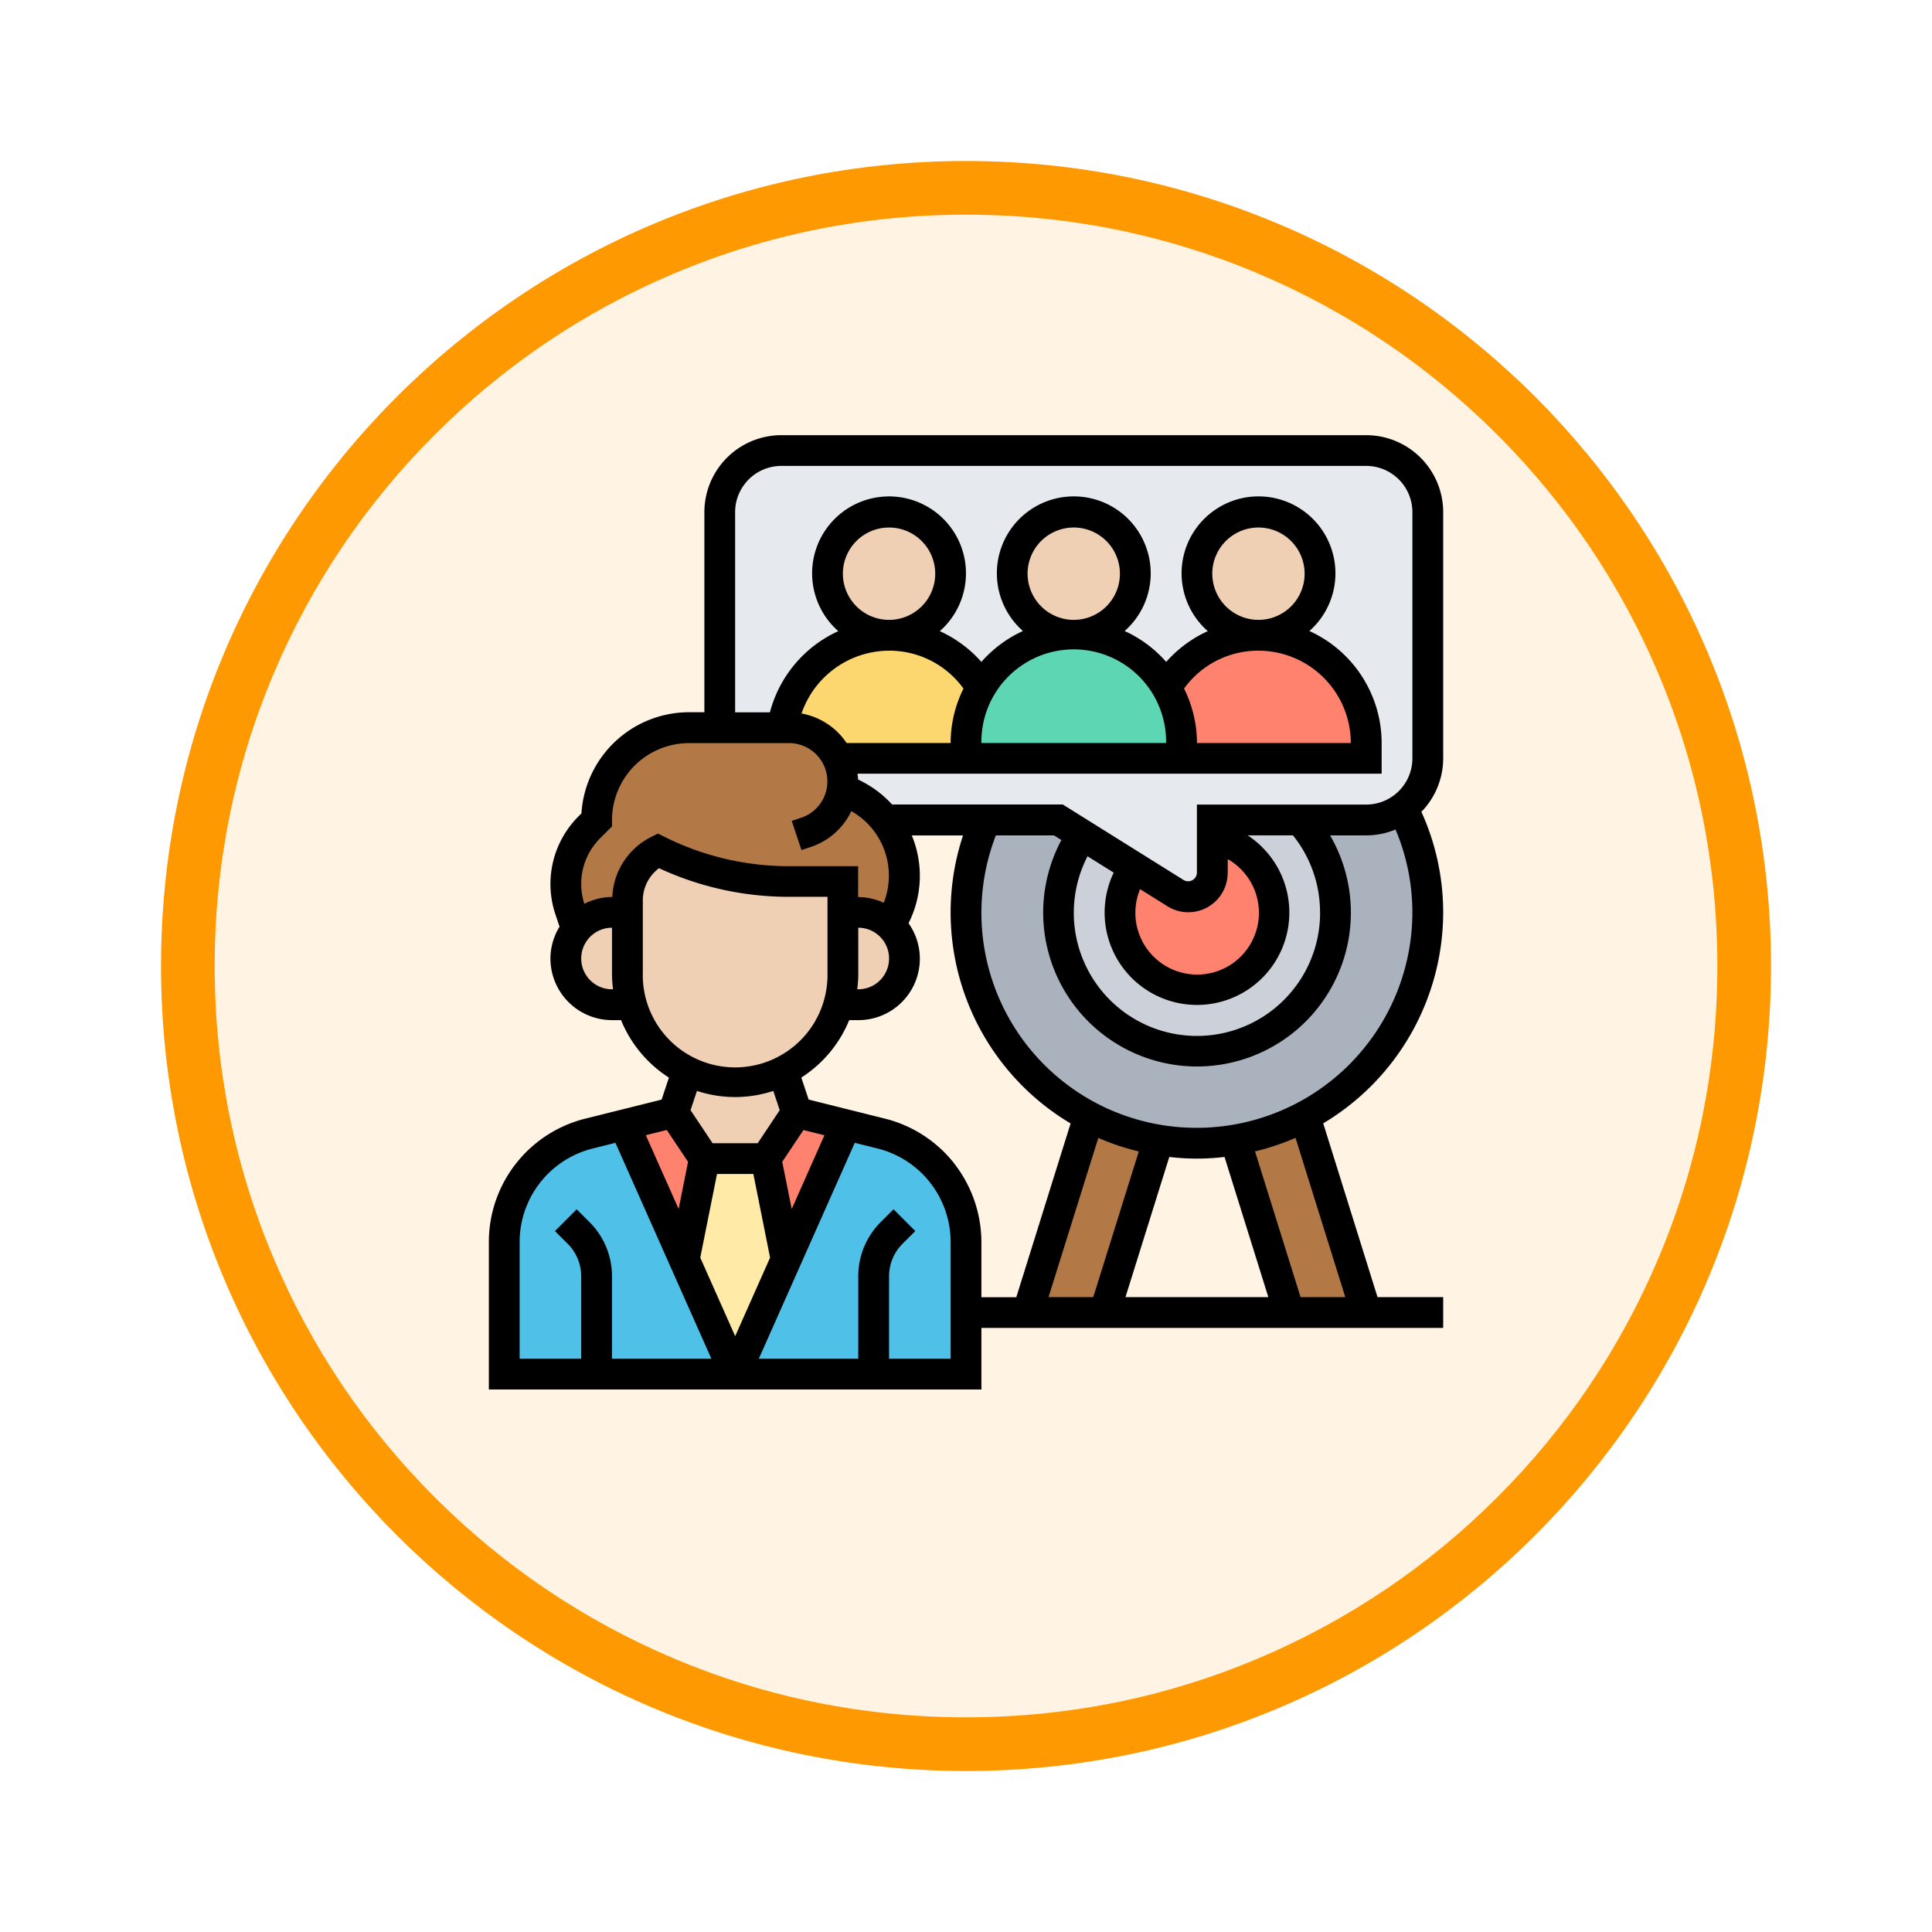 <svg xmlns="http://www.w3.org/2000/svg" xmlns:xlink="http://www.w3.org/1999/xlink" width="108" height="108" viewBox="0 0 108 108">
  <defs>
    <filter id="Fondo" x="0" y="0" width="108" height="108" filterUnits="userSpaceOnUse">
      <feOffset dy="3" input="SourceAlpha"/>
      <feGaussianBlur stdDeviation="3" result="blur"/>
      <feFlood flood-opacity="0.161"/>
      <feComposite operator="in" in2="blur"/>
      <feComposite in="SourceGraphic"/>
    </filter>
  </defs>
  <g id="Group_1144405" data-name="Group 1144405" transform="translate(-745.999 -3295)">
    <g id="Group_1144225" data-name="Group 1144225">
      <g transform="matrix(1, 0, 0, 1, 746, 3295)" filter="url(#Fondo)">
        <g id="Fondo-2" data-name="Fondo" transform="translate(9 6)" fill="#fff4e4">
          <path d="M 45 88.5 C 39.127 88.5 33.43 87.35 28.068 85.082 C 22.889 82.891 18.236 79.755 14.241 75.759 C 10.245 71.764 7.109 67.111 4.918 61.932 C 2.65 56.57 1.5 50.873 1.5 45 C 1.5 39.127 2.65 33.43 4.918 28.068 C 7.109 22.889 10.245 18.236 14.241 14.241 C 18.236 10.245 22.889 7.109 28.068 4.918 C 33.43 2.65 39.127 1.5 45 1.5 C 50.873 1.5 56.57 2.65 61.932 4.918 C 67.111 7.109 71.764 10.245 75.759 14.241 C 79.755 18.236 82.891 22.889 85.082 28.068 C 87.35 33.43 88.5 39.127 88.5 45 C 88.5 50.873 87.35 56.57 85.082 61.932 C 82.891 67.111 79.755 71.764 75.759 75.759 C 71.764 79.755 67.111 82.891 61.932 85.082 C 56.57 87.35 50.873 88.5 45 88.5 Z" stroke="none"/>
          <path d="M 45 3 C 39.329 3 33.829 4.11 28.653 6.299 C 23.652 8.415 19.16 11.443 15.302 15.302 C 11.443 19.16 8.415 23.652 6.299 28.653 C 4.11 33.829 3 39.329 3 45 C 3 50.671 4.11 56.171 6.299 61.347 C 8.415 66.348 11.443 70.84 15.302 74.698 C 19.16 78.557 23.652 81.585 28.653 83.701 C 33.829 85.89 39.329 87 45 87 C 50.671 87 56.171 85.89 61.347 83.701 C 66.348 81.585 70.84 78.557 74.698 74.698 C 78.557 70.84 81.585 66.348 83.701 61.347 C 85.89 56.171 87 50.671 87 45 C 87 39.329 85.89 33.829 83.701 28.653 C 81.585 23.652 78.557 19.16 74.698 15.302 C 70.84 11.443 66.348 8.415 61.347 6.299 C 56.171 4.11 50.671 3 45 3 M 45 0 C 69.853 0 90 20.147 90 45 C 90 69.853 69.853 90 45 90 C 20.147 90 0 69.853 0 45 C 0 20.147 20.147 0 45 0 Z" stroke="none" fill="#ff9902"/>
        </g>
      </g>
      <g id="Group_1144224" data-name="Group 1144224" transform="translate(772.326 3318.326)">
        <g id="Group_1144223" data-name="Group 1144223" transform="translate(1.86 1.86)">
          <g id="Group_1144201" data-name="Group 1144201" transform="translate(40.863 37.223)">
            <path id="Path_978726" data-name="Path 978726" d="M53.388,45.26l3.425,10.962h-4.3l-3.02-9.646a12.8,12.8,0,0,0,3.9-1.316Z" transform="translate(-49.49 -45.26)" fill="#b27946"/>
          </g>
          <g id="Group_1144202" data-name="Group 1144202" transform="translate(29.255 37.223)">
            <path id="Path_978727" data-name="Path 978727" d="M43.322,46.576,40.3,56.222H36L39.425,45.26A12.8,12.8,0,0,0,43.322,46.576Z" transform="translate(-36 -45.26)" fill="#b27946"/>
          </g>
          <g id="Group_1144203" data-name="Group 1144203" transform="translate(25.814 19.971)">
            <path id="Path_978728" data-name="Path 978728" d="M47.049,43.779a12.792,12.792,0,0,1-4.285,0,12.8,12.8,0,0,1-3.9-1.316v-.009A12.906,12.906,0,0,1,33.076,25.89h4.087l1.325.835A7.742,7.742,0,1,0,50.68,25.89h3.691a3.4,3.4,0,0,0,2.048-.68,12.91,12.91,0,0,1-5.472,17.243v.009A12.8,12.8,0,0,1,47.049,43.779Z" transform="translate(-32 -25.21)" fill="#aab2bd"/>
          </g>
          <g id="Group_1144204" data-name="Group 1144204" transform="translate(30.976 20.651)">
            <path id="Path_978729" data-name="Path 978729" d="M51.518,26a7.747,7.747,0,1,1-12.193.835l2.926,1.824A4.3,4.3,0,1,0,46.6,26.946V26Z" transform="translate(-38 -26)" fill="#ccd1d9"/>
          </g>
          <g id="Group_1144205" data-name="Group 1144205" transform="translate(34.418 21.597)">
            <path id="Path_978730" data-name="Path 978730" d="M47.163,27.1a4.311,4.311,0,1,1-4.354,1.712l2.306,1.437a1.3,1.3,0,0,0,.714.207,1.34,1.34,0,0,0,1.334-1.334Z" transform="translate(-42 -27.1)" fill="#ff826e"/>
          </g>
          <g id="Group_1144206" data-name="Group 1144206" transform="translate(12.046 0)">
            <path id="Path_978731" data-name="Path 978731" d="M52.139,2h-32.7A3.441,3.441,0,0,0,16,5.442V22.651H34.93l1.325.835,2.926,1.824,2.306,1.437a1.3,1.3,0,0,0,.714.207,1.34,1.34,0,0,0,1.334-1.334V22.651h8.6a3.45,3.45,0,0,0,3.442-3.442V5.442A3.441,3.441,0,0,0,52.139,2Z" transform="translate(-16 -2)" fill="#e6e9ed"/>
          </g>
          <g id="Group_1144207" data-name="Group 1144207" transform="translate(36.999 10.325)">
            <path id="Path_978732" data-name="Path 978732" d="M56.186,20.023v.86H45.86v-.86a5.921,5.921,0,0,0-.86-3.1,6.022,6.022,0,0,1,11.186,3.1Z" transform="translate(-45 -14)" fill="#ff826e"/>
          </g>
          <g id="Group_1144208" data-name="Group 1144208" transform="translate(15.548 10.325)">
            <path id="Path_978733" data-name="Path 978733" d="M31.2,16.926a5.921,5.921,0,0,0-.86,3.1v.86H23.159a2.984,2.984,0,0,0-2.71-1.721H20.07A6.028,6.028,0,0,1,26.033,14,6.024,6.024,0,0,1,31.2,16.926Z" transform="translate(-20.07 -14)" fill="#fcd770"/>
          </g>
          <g id="Group_1144209" data-name="Group 1144209" transform="translate(14.628 36.999)">
            <path id="Path_978734" data-name="Path 978734" d="M23.474,45.688l-3.347,7.529L19,47.581,20.721,45Z" transform="translate(-19 -45)" fill="#ff826e"/>
          </g>
          <g id="Group_1144210" data-name="Group 1144210" transform="translate(6.712 36.999)">
            <path id="Path_978735" data-name="Path 978735" d="M12.553,45l1.721,2.581-1.127,5.636L9.8,45.688Z" transform="translate(-9.8 -45)" fill="#ff826e"/>
          </g>
          <g id="Group_1144211" data-name="Group 1144211" transform="translate(10.059 39.581)">
            <path id="Path_978736" data-name="Path 978736" d="M18.259,48l1.127,5.636-2.848,6.41-2.848-6.41L14.817,48Z" transform="translate(-13.69 -48)" fill="#ffeaa7"/>
          </g>
          <g id="Group_1144212" data-name="Group 1144212" transform="translate(12.907 37.688)">
            <path id="Path_978737" data-name="Path 978737" d="M24.744,59.739H17l2.848-6.41L23.2,45.8l1.979.49a6.247,6.247,0,0,1,4.732,6.066v7.383Z" transform="translate(-17 -45.8)" fill="#4fc1e9"/>
          </g>
          <g id="Group_1144213" data-name="Group 1144213" transform="translate(0 37.688)">
            <path id="Path_978738" data-name="Path 978738" d="M7.163,59.739H2V52.357A6.247,6.247,0,0,1,6.732,46.29l1.979-.49,3.347,7.529,2.848,6.41Z" transform="translate(-2 -45.8)" fill="#4fc1e9"/>
          </g>
          <g id="Group_1144214" data-name="Group 1144214" transform="translate(3.442 15.488)">
            <path id="Path_978739" data-name="Path 978739" d="M21.488,28.6H18.451a16.24,16.24,0,0,1-7.288-1.721,3.109,3.109,0,0,0-1.721,2.788v.654h-.86a2.579,2.579,0,0,0-1.988.929l-.361-1.1A4.41,4.41,0,0,1,6,28.742a4.488,4.488,0,0,1,1.308-3.166l.413-.413A5.17,5.17,0,0,1,12.884,20h5.6a2.984,2.984,0,0,1,2.71,1.721H21.2A3.011,3.011,0,0,1,21.488,23a3.362,3.362,0,0,1-.026.422l.68.344a5,5,0,0,1,1.7,1.394h.009a5.041,5.041,0,0,1,.542,5.369l-.258.516a2.568,2.568,0,0,0-1.79-.723h-.86Z" transform="translate(-6 -20)" fill="#b27946"/>
          </g>
          <g id="Group_1144215" data-name="Group 1144215" transform="translate(25.814 10.325)">
            <path id="Path_978740" data-name="Path 978740" d="M44.046,20.023v.86H32v-.86a5.921,5.921,0,0,1,.86-3.1,6.021,6.021,0,0,1,9.422-1.162,6.061,6.061,0,0,1,1.764,4.259Z" transform="translate(-32 -14)" fill="#5cd6b3"/>
          </g>
          <g id="Group_1144216" data-name="Group 1144216" transform="translate(38.72 3.442)">
            <circle id="Ellipse_11563" data-name="Ellipse 11563" cx="3.5" cy="3.5" r="3.5" transform="translate(0.093 0.372)" fill="#f0d0b4"/>
          </g>
          <g id="Group_1144217" data-name="Group 1144217" transform="translate(28.395 3.442)">
            <ellipse id="Ellipse_11564" data-name="Ellipse 11564" cx="3" cy="3.5" rx="3" ry="3.5" transform="translate(0.419 0.372)" fill="#f0d0b4"/>
          </g>
          <g id="Group_1144218" data-name="Group 1144218" transform="translate(18.069 3.442)">
            <circle id="Ellipse_11565" data-name="Ellipse 11565" cx="3.5" cy="3.5" r="3.5" transform="translate(-0.256 0.372)" fill="#f0d0b4"/>
          </g>
          <g id="Group_1144219" data-name="Group 1144219" transform="translate(18.68 25.814)">
            <path id="Path_978741" data-name="Path 978741" d="M26.61,32.723a2.582,2.582,0,0,1-1.79,4.44H23.71a5.944,5.944,0,0,0,.25-1.721V32h.86A2.568,2.568,0,0,1,26.61,32.723Z" transform="translate(-23.71 -32)" fill="#f0d0b4"/>
          </g>
          <g id="Group_1144220" data-name="Group 1144220" transform="translate(9.465 34.659)">
            <path id="Path_978742" data-name="Path 978742" d="M13.783,42.28a6.015,6.015,0,0,0,5.318,0l.783,2.34L18.163,47.2H14.721L13,44.62Z" transform="translate(-13 -42.28)" fill="#f0d0b4"/>
          </g>
          <g id="Group_1144221" data-name="Group 1144221" transform="translate(6.884 22.372)">
            <path id="Path_978743" data-name="Path 978743" d="M22.046,31.442v3.442a6.006,6.006,0,0,1-1.764,4.259A6.026,6.026,0,0,1,10.25,36.6,5.944,5.944,0,0,1,10,34.884v-4.1A3.109,3.109,0,0,1,11.721,28a16.24,16.24,0,0,0,7.288,1.721h3.037Z" transform="translate(-10 -28)" fill="#f0d0b4"/>
          </g>
          <g id="Group_1144222" data-name="Group 1144222" transform="translate(3.442 25.814)">
            <path id="Path_978744" data-name="Path 978744" d="M9.691,37.163H8.581a2.581,2.581,0,1,1,0-5.163h.86v3.442A5.944,5.944,0,0,0,9.691,37.163Z" transform="translate(-6 -32)" fill="#f0d0b4"/>
          </g>
        </g>
        <path id="Path_978745" data-name="Path 978745" d="M54.348,5.3a4.307,4.307,0,0,0-4.3-4.3h-32.7a4.307,4.307,0,0,0-4.3,4.3V16.488h-.86a6.031,6.031,0,0,0-6.012,5.656l-.168.169a5.339,5.339,0,0,0-1.291,5.463l.235.7a3.41,3.41,0,0,0-.509,1.776A3.445,3.445,0,0,0,7.884,33.7H8.39a6.923,6.923,0,0,0,2.677,3.214l-.41,1.229L6.386,39.208A7.109,7.109,0,0,0,1,46.106v8.242H28.534V50.906H54.348V49.185h-3.67L47.642,39.47a13.758,13.758,0,0,0,6.706-11.8,13.615,13.615,0,0,0-1.218-5.616,4.281,4.281,0,0,0,1.218-2.988Zm-39.581,0a2.585,2.585,0,0,1,2.581-2.581h32.7A2.585,2.585,0,0,1,52.627,5.3V19.069a2.585,2.585,0,0,1-2.581,2.581H40.581v3.826a.492.492,0,0,1-.73.4l-6.767-4.23H23.541a5.921,5.921,0,0,0-1.709-1.3l-.191-.1c0-.11-.021-.216-.033-.324h29.3V18.209a6.888,6.888,0,0,0-4.04-6.261,4.3,4.3,0,1,0-5.679.007,6.931,6.931,0,0,0-2.325,1.72,6.9,6.9,0,0,0-2.322-1.727,4.3,4.3,0,1,0-5.687,0,6.911,6.911,0,0,0-2.322,1.727,6.931,6.931,0,0,0-2.325-1.72,4.3,4.3,0,1,0-5.674,0,6.924,6.924,0,0,0-3.822,4.537H14.767Zm32.7,22.372a6.884,6.884,0,1,1-13-3.132l1.463.915a5.163,5.163,0,1,0,7.486-2.085h2.534A6.863,6.863,0,0,1,47.464,27.674Zm-5.163-2.2V24.7a3.453,3.453,0,1,1-4.9,1.679l1.538.961A2.2,2.2,0,0,0,42.3,25.476ZM21.651,31.116V28.534a1.721,1.721,0,0,1,0,3.442h-.059A6.924,6.924,0,0,0,21.651,31.116ZM20.79,8.744a2.581,2.581,0,1,1,2.581,2.581A2.585,2.585,0,0,1,20.79,8.744Zm10.325,0A2.581,2.581,0,1,1,33.7,11.325,2.585,2.585,0,0,1,31.116,8.744Zm10.325,0a2.581,2.581,0,1,1,2.581,2.581A2.585,2.585,0,0,1,41.441,8.744Zm-1.579,6.422a5.113,5.113,0,0,1,4.16-2.119,5.168,5.168,0,0,1,5.163,5.163h-8.6A6.836,6.836,0,0,0,39.862,15.166Zm-1,3.043H28.534a5.163,5.163,0,1,1,10.325,0Zm-12.046,0H21a3.86,3.86,0,0,0-2.521-1.651,5.193,5.193,0,0,1,4.893-3.511,5.113,5.113,0,0,1,4.16,2.119A6.836,6.836,0,0,0,26.814,18.209ZM7.884,31.976a1.721,1.721,0,1,1,0-3.442v2.581a6.924,6.924,0,0,0,.059.86ZM7.9,26.814H7.884A3.4,3.4,0,0,0,6.34,27.2a3.6,3.6,0,0,1,.882-3.667l.662-.662v-.356a4.307,4.307,0,0,1,4.3-4.3h5.6a2.14,2.14,0,0,1,.677,4.17l-.53.176.544,1.632.53-.176a3.85,3.85,0,0,0,2.258-2,4.145,4.145,0,0,1,2.1,3.614,4.19,4.19,0,0,1-.288,1.511,3.418,3.418,0,0,0-1.432-.321V25.093h-3.9a15.508,15.508,0,0,1-6.905-1.631l-.385-.192-.385.193A3.942,3.942,0,0,0,7.9,26.814Zm1.707,4.3v-4.1a2.239,2.239,0,0,1,.907-1.807,17.249,17.249,0,0,0,7.243,1.6H19.93v4.3a5.163,5.163,0,1,1-10.325,0Zm2.528,10.506-.527,2.634L9.774,40.134l1.172-.293Zm1.619.68h2.032l.935,4.677-1.951,4.39-1.952-4.39Zm4.177,1.955L17.4,41.623l1.187-1.78,1.172.293ZM14.767,38a6.868,6.868,0,0,0,2.134-.342l.359,1.076-1.232,1.847H13.507l-1.232-1.848.359-1.076A6.843,6.843,0,0,0,14.767,38ZM2.721,46.106A5.389,5.389,0,0,1,6.8,40.878l1.276-.319,5.363,12.069H7.884v-4.6a4.275,4.275,0,0,0-1.26-3.043l-.713-.712L4.694,45.491l.713.712a2.567,2.567,0,0,1,.755,1.826v4.6H2.721Zm24.093,6.521H23.372v-4.6a2.566,2.566,0,0,1,.755-1.826l.713-.712-1.217-1.217-.713.712a4.275,4.275,0,0,0-1.26,3.043v4.6H16.091l5.364-12.069,1.276.319a5.389,5.389,0,0,1,4.082,5.228Zm.3-10.787a7.12,7.12,0,0,0-3.964-2.632L18.877,38.14l-.41-1.229A6.912,6.912,0,0,0,21.144,33.7h.507a3.433,3.433,0,0,0,2.81-5.417l.009-.018a5.875,5.875,0,0,0,.172-4.89h2.864a13.727,13.727,0,0,0,6.014,16.1l-3.036,9.715H28.534v-3.08a7.154,7.154,0,0,0-1.421-4.265Zm15.011-.491,2.449,7.836H36.588l2.449-7.836a12.987,12.987,0,0,0,3.087,0Zm-7.339,7.836h-2.5l2.783-8.9a13.647,13.647,0,0,0,2.263.756Zm14.09,0h-2.5L43.83,41.038a13.673,13.673,0,0,0,2.263-.756ZM40.581,39.72A12.017,12.017,0,0,1,29.342,23.372h3.248l.416.26a8.6,8.6,0,1,0,15.019-.26h2.02a4.28,4.28,0,0,0,1.639-.328,11.9,11.9,0,0,1,.942,4.63A12.06,12.06,0,0,1,40.581,39.72Z"/>
      </g>
    </g>
  </g>
</svg>
